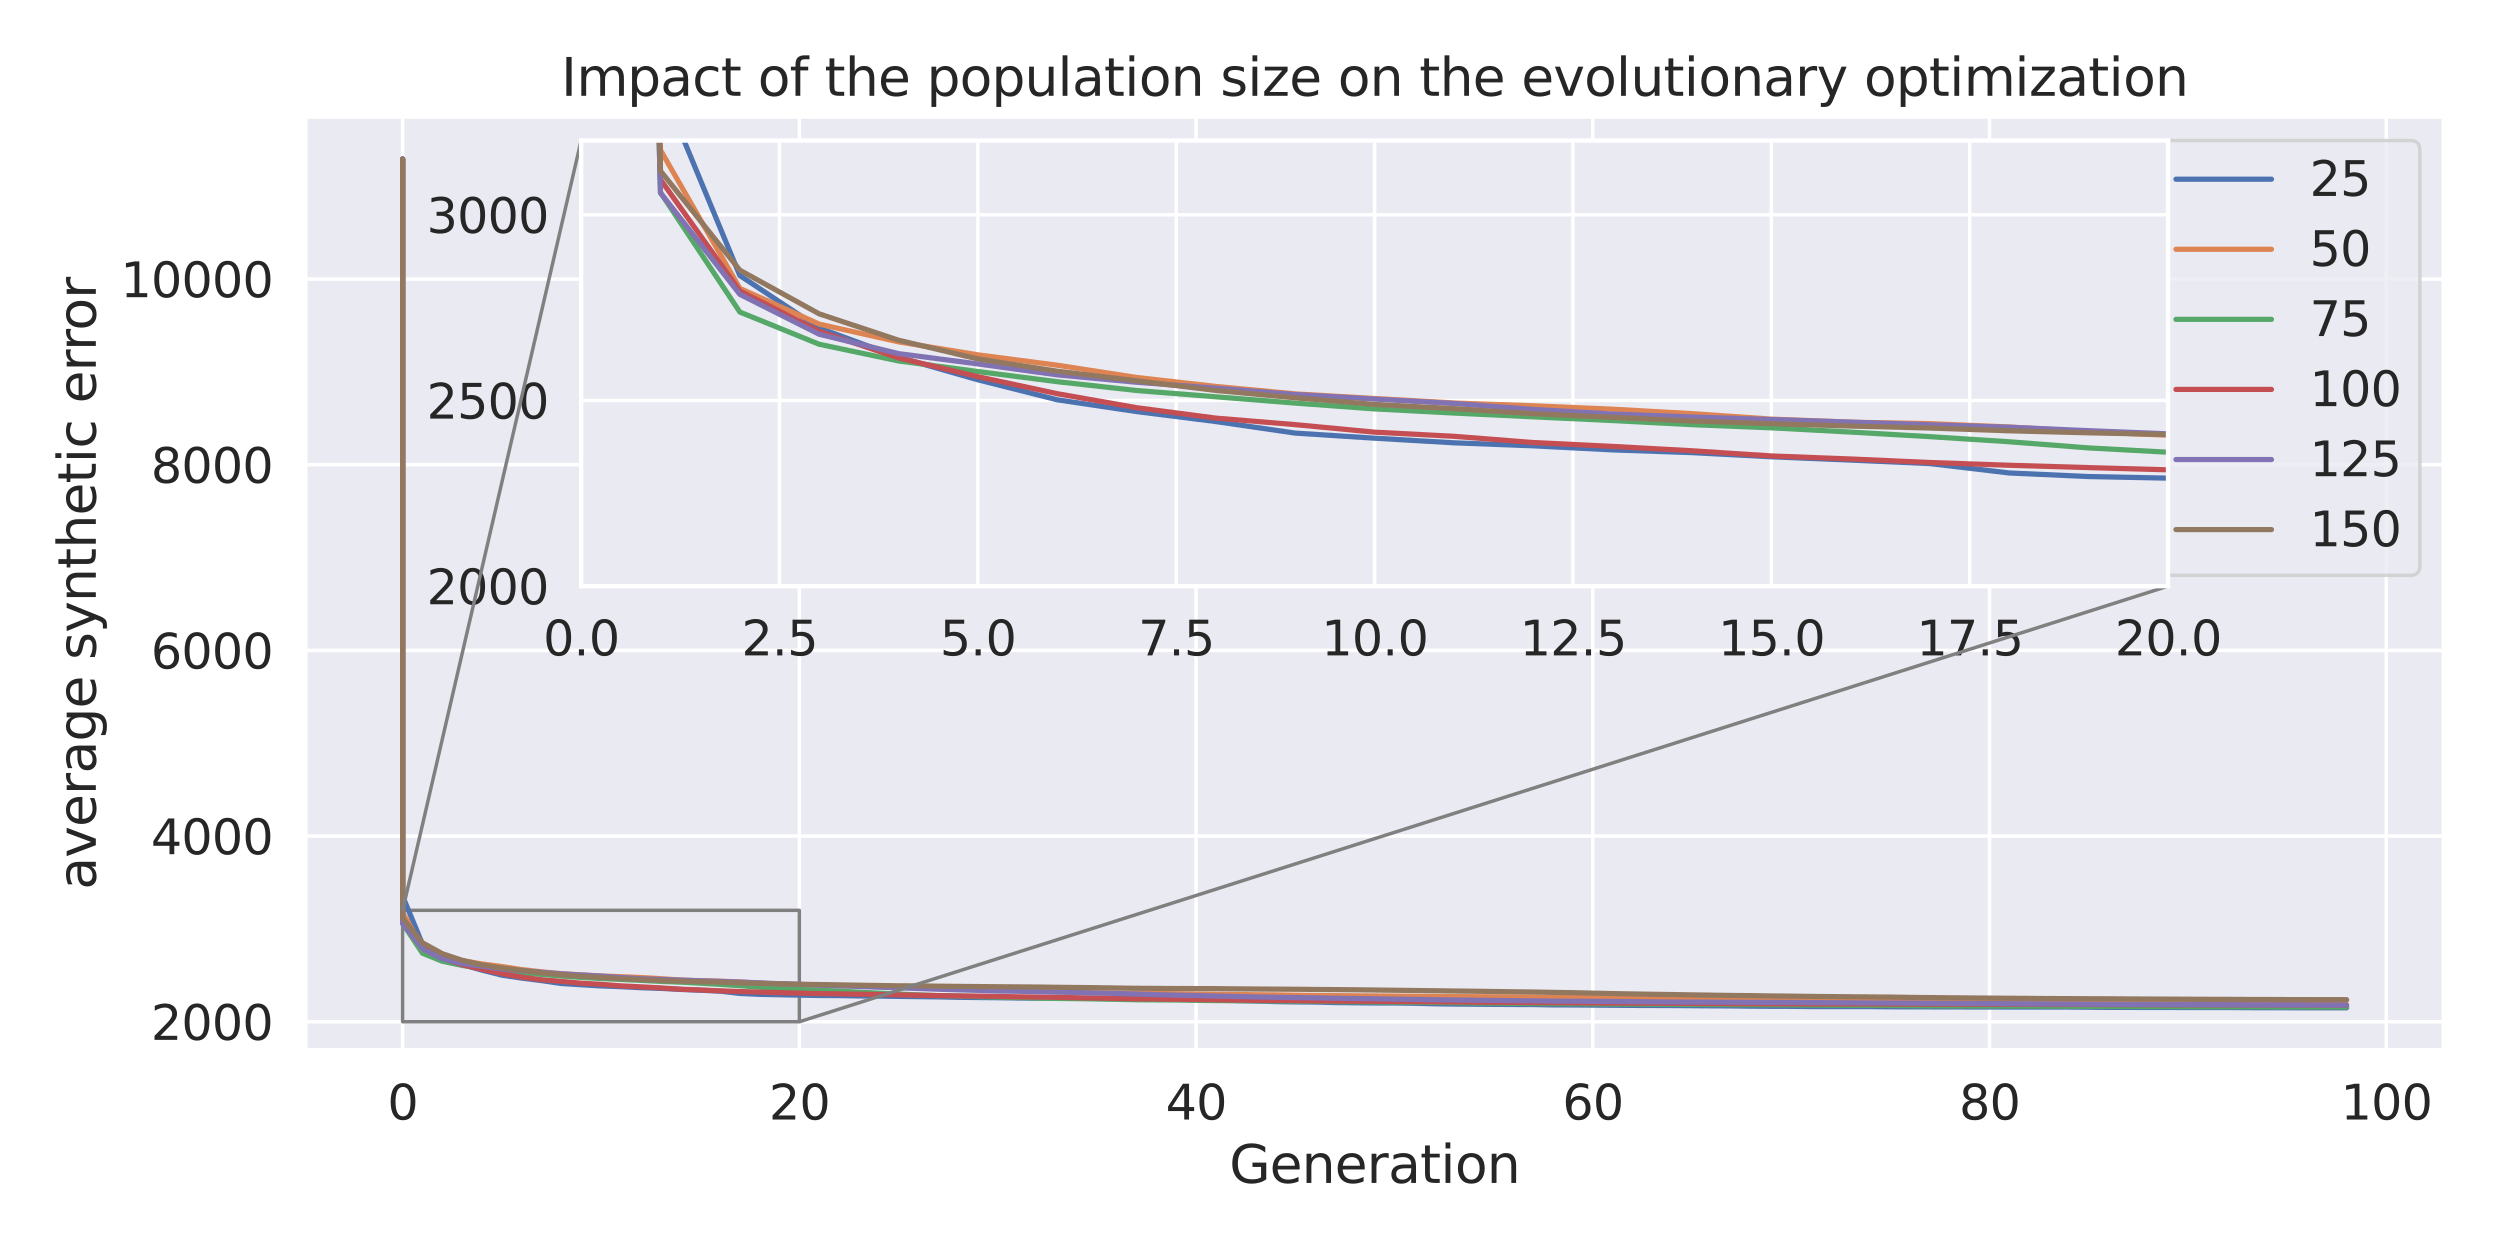 <?xml version="1.0" encoding="utf-8" standalone="no"?>
<!DOCTYPE svg PUBLIC "-//W3C//DTD SVG 1.1//EN"
  "http://www.w3.org/Graphics/SVG/1.1/DTD/svg11.dtd">
<svg xmlns:xlink="http://www.w3.org/1999/xlink" width="720pt" height="360pt" viewBox="0 0 720 360" xmlns="http://www.w3.org/2000/svg" version="1.1">
 <defs>
  <style type="text/css">*{stroke-linejoin: round; stroke-linecap: butt}</style>
 </defs>
 <g id="figure_1">
  <g id="patch_1">
   <path d="M 0 360 
L 720 360 
L 720 0 
L 0 0 
z
" style="fill: #ffffff"/>
  </g>
  <g id="axes_1">
   <g id="patch_2">
    <path d="M 87.959 302.475 
L 703.8 302.475 
L 703.8 33.598 
L 87.959 33.598 
z
" style="fill: #eaeaf2"/>
   </g>
   <g id="matplotlib.axis_1">
    <g id="xtick_1">
     <g id="line2d_1">
      <path d="M 115.952 302.475 
L 115.952 33.598 
" clip-path="url(#pe0c288abb6)" style="fill: none; stroke: #ffffff; stroke-linecap: round"/>
     </g>
     <g id="text_1">
      <!-- 0 -->
      <g style="fill: #262626" transform="translate(111.578 322.423) scale(0.138 -0.138)">
       <defs>
        <path id="DejaVuSans-30" d="M 2034 4250 
Q 1547 4250 1301 3770 
Q 1056 3291 1056 2328 
Q 1056 1369 1301 889 
Q 1547 409 2034 409 
Q 2525 409 2770 889 
Q 3016 1369 3016 2328 
Q 3016 3291 2770 3770 
Q 2525 4250 2034 4250 
z
M 2034 4750 
Q 2819 4750 3233 4129 
Q 3647 3509 3647 2328 
Q 3647 1150 3233 529 
Q 2819 -91 2034 -91 
Q 1250 -91 836 529 
Q 422 1150 422 2328 
Q 422 3509 836 4129 
Q 1250 4750 2034 4750 
z
" transform="scale(0.016)"/>
       </defs>
       <use xlink:href="#DejaVuSans-30"/>
      </g>
     </g>
    </g>
    <g id="xtick_2">
     <g id="line2d_2">
      <path d="M 230.208 302.475 
L 230.208 33.598 
" clip-path="url(#pe0c288abb6)" style="fill: none; stroke: #ffffff; stroke-linecap: round"/>
     </g>
     <g id="text_2">
      <!-- 20 -->
      <g style="fill: #262626" transform="translate(221.46 322.423) scale(0.138 -0.138)">
       <defs>
        <path id="DejaVuSans-32" d="M 1228 531 
L 3431 531 
L 3431 0 
L 469 0 
L 469 531 
Q 828 903 1448 1529 
Q 2069 2156 2228 2338 
Q 2531 2678 2651 2914 
Q 2772 3150 2772 3378 
Q 2772 3750 2511 3984 
Q 2250 4219 1831 4219 
Q 1534 4219 1204 4116 
Q 875 4013 500 3803 
L 500 4441 
Q 881 4594 1212 4672 
Q 1544 4750 1819 4750 
Q 2544 4750 2975 4387 
Q 3406 4025 3406 3419 
Q 3406 3131 3298 2873 
Q 3191 2616 2906 2266 
Q 2828 2175 2409 1742 
Q 1991 1309 1228 531 
z
" transform="scale(0.016)"/>
       </defs>
       <use xlink:href="#DejaVuSans-32"/>
       <use xlink:href="#DejaVuSans-30" x="63.623"/>
      </g>
     </g>
    </g>
    <g id="xtick_3">
     <g id="line2d_3">
      <path d="M 344.464 302.475 
L 344.464 33.598 
" clip-path="url(#pe0c288abb6)" style="fill: none; stroke: #ffffff; stroke-linecap: round"/>
     </g>
     <g id="text_3">
      <!-- 40 -->
      <g style="fill: #262626" transform="translate(335.716 322.423) scale(0.138 -0.138)">
       <defs>
        <path id="DejaVuSans-34" d="M 2419 4116 
L 825 1625 
L 2419 1625 
L 2419 4116 
z
M 2253 4666 
L 3047 4666 
L 3047 1625 
L 3713 1625 
L 3713 1100 
L 3047 1100 
L 3047 0 
L 2419 0 
L 2419 1100 
L 313 1100 
L 313 1709 
L 2253 4666 
z
" transform="scale(0.016)"/>
       </defs>
       <use xlink:href="#DejaVuSans-34"/>
       <use xlink:href="#DejaVuSans-30" x="63.623"/>
      </g>
     </g>
    </g>
    <g id="xtick_4">
     <g id="line2d_4">
      <path d="M 458.721 302.475 
L 458.721 33.598 
" clip-path="url(#pe0c288abb6)" style="fill: none; stroke: #ffffff; stroke-linecap: round"/>
     </g>
     <g id="text_4">
      <!-- 60 -->
      <g style="fill: #262626" transform="translate(449.972 322.423) scale(0.138 -0.138)">
       <defs>
        <path id="DejaVuSans-36" d="M 2113 2584 
Q 1688 2584 1439 2293 
Q 1191 2003 1191 1497 
Q 1191 994 1439 701 
Q 1688 409 2113 409 
Q 2538 409 2786 701 
Q 3034 994 3034 1497 
Q 3034 2003 2786 2293 
Q 2538 2584 2113 2584 
z
M 3366 4563 
L 3366 3988 
Q 3128 4100 2886 4159 
Q 2644 4219 2406 4219 
Q 1781 4219 1451 3797 
Q 1122 3375 1075 2522 
Q 1259 2794 1537 2939 
Q 1816 3084 2150 3084 
Q 2853 3084 3261 2657 
Q 3669 2231 3669 1497 
Q 3669 778 3244 343 
Q 2819 -91 2113 -91 
Q 1303 -91 875 529 
Q 447 1150 447 2328 
Q 447 3434 972 4092 
Q 1497 4750 2381 4750 
Q 2619 4750 2861 4703 
Q 3103 4656 3366 4563 
z
" transform="scale(0.016)"/>
       </defs>
       <use xlink:href="#DejaVuSans-36"/>
       <use xlink:href="#DejaVuSans-30" x="63.623"/>
      </g>
     </g>
    </g>
    <g id="xtick_5">
     <g id="line2d_5">
      <path d="M 572.977 302.475 
L 572.977 33.598 
" clip-path="url(#pe0c288abb6)" style="fill: none; stroke: #ffffff; stroke-linecap: round"/>
     </g>
     <g id="text_5">
      <!-- 80 -->
      <g style="fill: #262626" transform="translate(564.228 322.423) scale(0.138 -0.138)">
       <defs>
        <path id="DejaVuSans-38" d="M 2034 2216 
Q 1584 2216 1326 1975 
Q 1069 1734 1069 1313 
Q 1069 891 1326 650 
Q 1584 409 2034 409 
Q 2484 409 2743 651 
Q 3003 894 3003 1313 
Q 3003 1734 2745 1975 
Q 2488 2216 2034 2216 
z
M 1403 2484 
Q 997 2584 770 2862 
Q 544 3141 544 3541 
Q 544 4100 942 4425 
Q 1341 4750 2034 4750 
Q 2731 4750 3128 4425 
Q 3525 4100 3525 3541 
Q 3525 3141 3298 2862 
Q 3072 2584 2669 2484 
Q 3125 2378 3379 2068 
Q 3634 1759 3634 1313 
Q 3634 634 3220 271 
Q 2806 -91 2034 -91 
Q 1263 -91 848 271 
Q 434 634 434 1313 
Q 434 1759 690 2068 
Q 947 2378 1403 2484 
z
M 1172 3481 
Q 1172 3119 1398 2916 
Q 1625 2713 2034 2713 
Q 2441 2713 2670 2916 
Q 2900 3119 2900 3481 
Q 2900 3844 2670 4047 
Q 2441 4250 2034 4250 
Q 1625 4250 1398 4047 
Q 1172 3844 1172 3481 
z
" transform="scale(0.016)"/>
       </defs>
       <use xlink:href="#DejaVuSans-38"/>
       <use xlink:href="#DejaVuSans-30" x="63.623"/>
      </g>
     </g>
    </g>
    <g id="xtick_6">
     <g id="line2d_6">
      <path d="M 687.233 302.475 
L 687.233 33.598 
" clip-path="url(#pe0c288abb6)" style="fill: none; stroke: #ffffff; stroke-linecap: round"/>
     </g>
     <g id="text_6">
      <!-- 100 -->
      <g style="fill: #262626" transform="translate(674.11 322.423) scale(0.138 -0.138)">
       <defs>
        <path id="DejaVuSans-31" d="M 794 531 
L 1825 531 
L 1825 4091 
L 703 3866 
L 703 4441 
L 1819 4666 
L 2450 4666 
L 2450 531 
L 3481 531 
L 3481 0 
L 794 0 
L 794 531 
z
" transform="scale(0.016)"/>
       </defs>
       <use xlink:href="#DejaVuSans-31"/>
       <use xlink:href="#DejaVuSans-30" x="63.623"/>
       <use xlink:href="#DejaVuSans-30" x="127.246"/>
      </g>
     </g>
    </g>
    <g id="text_7">
     <!-- Generation -->
     <g style="fill: #262626" transform="translate(354.04 340.68) scale(0.15 -0.15)">
      <defs>
       <path id="DejaVuSans-47" d="M 3809 666 
L 3809 1919 
L 2778 1919 
L 2778 2438 
L 4434 2438 
L 4434 434 
Q 4069 175 3628 42 
Q 3188 -91 2688 -91 
Q 1594 -91 976 548 
Q 359 1188 359 2328 
Q 359 3472 976 4111 
Q 1594 4750 2688 4750 
Q 3144 4750 3555 4637 
Q 3966 4525 4313 4306 
L 4313 3634 
Q 3963 3931 3569 4081 
Q 3175 4231 2741 4231 
Q 1884 4231 1454 3753 
Q 1025 3275 1025 2328 
Q 1025 1384 1454 906 
Q 1884 428 2741 428 
Q 3075 428 3337 486 
Q 3600 544 3809 666 
z
" transform="scale(0.016)"/>
       <path id="DejaVuSans-65" d="M 3597 1894 
L 3597 1613 
L 953 1613 
Q 991 1019 1311 708 
Q 1631 397 2203 397 
Q 2534 397 2845 478 
Q 3156 559 3463 722 
L 3463 178 
Q 3153 47 2828 -22 
Q 2503 -91 2169 -91 
Q 1331 -91 842 396 
Q 353 884 353 1716 
Q 353 2575 817 3079 
Q 1281 3584 2069 3584 
Q 2775 3584 3186 3129 
Q 3597 2675 3597 1894 
z
M 3022 2063 
Q 3016 2534 2758 2815 
Q 2500 3097 2075 3097 
Q 1594 3097 1305 2825 
Q 1016 2553 972 2059 
L 3022 2063 
z
" transform="scale(0.016)"/>
       <path id="DejaVuSans-6e" d="M 3513 2113 
L 3513 0 
L 2938 0 
L 2938 2094 
Q 2938 2591 2744 2837 
Q 2550 3084 2163 3084 
Q 1697 3084 1428 2787 
Q 1159 2491 1159 1978 
L 1159 0 
L 581 0 
L 581 3500 
L 1159 3500 
L 1159 2956 
Q 1366 3272 1645 3428 
Q 1925 3584 2291 3584 
Q 2894 3584 3203 3211 
Q 3513 2838 3513 2113 
z
" transform="scale(0.016)"/>
       <path id="DejaVuSans-72" d="M 2631 2963 
Q 2534 3019 2420 3045 
Q 2306 3072 2169 3072 
Q 1681 3072 1420 2755 
Q 1159 2438 1159 1844 
L 1159 0 
L 581 0 
L 581 3500 
L 1159 3500 
L 1159 2956 
Q 1341 3275 1631 3429 
Q 1922 3584 2338 3584 
Q 2397 3584 2469 3576 
Q 2541 3569 2628 3553 
L 2631 2963 
z
" transform="scale(0.016)"/>
       <path id="DejaVuSans-61" d="M 2194 1759 
Q 1497 1759 1228 1600 
Q 959 1441 959 1056 
Q 959 750 1161 570 
Q 1363 391 1709 391 
Q 2188 391 2477 730 
Q 2766 1069 2766 1631 
L 2766 1759 
L 2194 1759 
z
M 3341 1997 
L 3341 0 
L 2766 0 
L 2766 531 
Q 2569 213 2275 61 
Q 1981 -91 1556 -91 
Q 1019 -91 701 211 
Q 384 513 384 1019 
Q 384 1609 779 1909 
Q 1175 2209 1959 2209 
L 2766 2209 
L 2766 2266 
Q 2766 2663 2505 2880 
Q 2244 3097 1772 3097 
Q 1472 3097 1187 3025 
Q 903 2953 641 2809 
L 641 3341 
Q 956 3463 1253 3523 
Q 1550 3584 1831 3584 
Q 2591 3584 2966 3190 
Q 3341 2797 3341 1997 
z
" transform="scale(0.016)"/>
       <path id="DejaVuSans-74" d="M 1172 4494 
L 1172 3500 
L 2356 3500 
L 2356 3053 
L 1172 3053 
L 1172 1153 
Q 1172 725 1289 603 
Q 1406 481 1766 481 
L 2356 481 
L 2356 0 
L 1766 0 
Q 1100 0 847 248 
Q 594 497 594 1153 
L 594 3053 
L 172 3053 
L 172 3500 
L 594 3500 
L 594 4494 
L 1172 4494 
z
" transform="scale(0.016)"/>
       <path id="DejaVuSans-69" d="M 603 3500 
L 1178 3500 
L 1178 0 
L 603 0 
L 603 3500 
z
M 603 4863 
L 1178 4863 
L 1178 4134 
L 603 4134 
L 603 4863 
z
" transform="scale(0.016)"/>
       <path id="DejaVuSans-6f" d="M 1959 3097 
Q 1497 3097 1228 2736 
Q 959 2375 959 1747 
Q 959 1119 1226 758 
Q 1494 397 1959 397 
Q 2419 397 2687 759 
Q 2956 1122 2956 1747 
Q 2956 2369 2687 2733 
Q 2419 3097 1959 3097 
z
M 1959 3584 
Q 2709 3584 3137 3096 
Q 3566 2609 3566 1747 
Q 3566 888 3137 398 
Q 2709 -91 1959 -91 
Q 1206 -91 779 398 
Q 353 888 353 1747 
Q 353 2609 779 3096 
Q 1206 3584 1959 3584 
z
" transform="scale(0.016)"/>
      </defs>
      <use xlink:href="#DejaVuSans-47"/>
      <use xlink:href="#DejaVuSans-65" x="77.49"/>
      <use xlink:href="#DejaVuSans-6e" x="139.014"/>
      <use xlink:href="#DejaVuSans-65" x="202.393"/>
      <use xlink:href="#DejaVuSans-72" x="263.916"/>
      <use xlink:href="#DejaVuSans-61" x="305.029"/>
      <use xlink:href="#DejaVuSans-74" x="366.309"/>
      <use xlink:href="#DejaVuSans-69" x="405.518"/>
      <use xlink:href="#DejaVuSans-6f" x="433.301"/>
      <use xlink:href="#DejaVuSans-6e" x="494.482"/>
     </g>
    </g>
   </g>
   <g id="matplotlib.axis_2">
    <g id="ytick_1">
     <g id="line2d_7">
      <path d="M 87.959 294.265 
L 703.8 294.265 
" clip-path="url(#pe0c288abb6)" style="fill: none; stroke: #ffffff; stroke-linecap: round"/>
     </g>
     <g id="text_8">
      <!-- 2000 -->
      <g style="fill: #262626" transform="translate(43.466 299.488) scale(0.138 -0.138)">
       <use xlink:href="#DejaVuSans-32"/>
       <use xlink:href="#DejaVuSans-30" x="63.623"/>
       <use xlink:href="#DejaVuSans-30" x="127.246"/>
       <use xlink:href="#DejaVuSans-30" x="190.869"/>
      </g>
     </g>
    </g>
    <g id="ytick_2">
     <g id="line2d_8">
      <path d="M 87.959 240.791 
L 703.8 240.791 
" clip-path="url(#pe0c288abb6)" style="fill: none; stroke: #ffffff; stroke-linecap: round"/>
     </g>
     <g id="text_9">
      <!-- 4000 -->
      <g style="fill: #262626" transform="translate(43.466 246.015) scale(0.138 -0.138)">
       <use xlink:href="#DejaVuSans-34"/>
       <use xlink:href="#DejaVuSans-30" x="63.623"/>
       <use xlink:href="#DejaVuSans-30" x="127.246"/>
       <use xlink:href="#DejaVuSans-30" x="190.869"/>
      </g>
     </g>
    </g>
    <g id="ytick_3">
     <g id="line2d_9">
      <path d="M 87.959 187.317 
L 703.8 187.317 
" clip-path="url(#pe0c288abb6)" style="fill: none; stroke: #ffffff; stroke-linecap: round"/>
     </g>
     <g id="text_10">
      <!-- 6000 -->
      <g style="fill: #262626" transform="translate(43.466 192.541) scale(0.138 -0.138)">
       <use xlink:href="#DejaVuSans-36"/>
       <use xlink:href="#DejaVuSans-30" x="63.623"/>
       <use xlink:href="#DejaVuSans-30" x="127.246"/>
       <use xlink:href="#DejaVuSans-30" x="190.869"/>
      </g>
     </g>
    </g>
    <g id="ytick_4">
     <g id="line2d_10">
      <path d="M 87.959 133.843 
L 703.8 133.843 
" clip-path="url(#pe0c288abb6)" style="fill: none; stroke: #ffffff; stroke-linecap: round"/>
     </g>
     <g id="text_11">
      <!-- 8000 -->
      <g style="fill: #262626" transform="translate(43.466 139.067) scale(0.138 -0.138)">
       <use xlink:href="#DejaVuSans-38"/>
       <use xlink:href="#DejaVuSans-30" x="63.623"/>
       <use xlink:href="#DejaVuSans-30" x="127.246"/>
       <use xlink:href="#DejaVuSans-30" x="190.869"/>
      </g>
     </g>
    </g>
    <g id="ytick_5">
     <g id="line2d_11">
      <path d="M 87.959 80.369 
L 703.8 80.369 
" clip-path="url(#pe0c288abb6)" style="fill: none; stroke: #ffffff; stroke-linecap: round"/>
     </g>
     <g id="text_12">
      <!-- 10000 -->
      <g style="fill: #262626" transform="translate(34.717 85.593) scale(0.138 -0.138)">
       <use xlink:href="#DejaVuSans-31"/>
       <use xlink:href="#DejaVuSans-30" x="63.623"/>
       <use xlink:href="#DejaVuSans-30" x="127.246"/>
       <use xlink:href="#DejaVuSans-30" x="190.869"/>
       <use xlink:href="#DejaVuSans-30" x="254.492"/>
      </g>
     </g>
    </g>
    <g id="text_13">
     <!-- average synthetic error -->
     <g style="fill: #262626" transform="translate(27.598 256.218) rotate(-90) scale(0.15 -0.15)">
      <defs>
       <path id="DejaVuSans-76" d="M 191 3500 
L 800 3500 
L 1894 563 
L 2988 3500 
L 3597 3500 
L 2284 0 
L 1503 0 
L 191 3500 
z
" transform="scale(0.016)"/>
       <path id="DejaVuSans-67" d="M 2906 1791 
Q 2906 2416 2648 2759 
Q 2391 3103 1925 3103 
Q 1463 3103 1205 2759 
Q 947 2416 947 1791 
Q 947 1169 1205 825 
Q 1463 481 1925 481 
Q 2391 481 2648 825 
Q 2906 1169 2906 1791 
z
M 3481 434 
Q 3481 -459 3084 -895 
Q 2688 -1331 1869 -1331 
Q 1566 -1331 1297 -1286 
Q 1028 -1241 775 -1147 
L 775 -588 
Q 1028 -725 1275 -790 
Q 1522 -856 1778 -856 
Q 2344 -856 2625 -561 
Q 2906 -266 2906 331 
L 2906 616 
Q 2728 306 2450 153 
Q 2172 0 1784 0 
Q 1141 0 747 490 
Q 353 981 353 1791 
Q 353 2603 747 3093 
Q 1141 3584 1784 3584 
Q 2172 3584 2450 3431 
Q 2728 3278 2906 2969 
L 2906 3500 
L 3481 3500 
L 3481 434 
z
" transform="scale(0.016)"/>
       <path id="DejaVuSans-20" transform="scale(0.016)"/>
       <path id="DejaVuSans-73" d="M 2834 3397 
L 2834 2853 
Q 2591 2978 2328 3040 
Q 2066 3103 1784 3103 
Q 1356 3103 1142 2972 
Q 928 2841 928 2578 
Q 928 2378 1081 2264 
Q 1234 2150 1697 2047 
L 1894 2003 
Q 2506 1872 2764 1633 
Q 3022 1394 3022 966 
Q 3022 478 2636 193 
Q 2250 -91 1575 -91 
Q 1294 -91 989 -36 
Q 684 19 347 128 
L 347 722 
Q 666 556 975 473 
Q 1284 391 1588 391 
Q 1994 391 2212 530 
Q 2431 669 2431 922 
Q 2431 1156 2273 1281 
Q 2116 1406 1581 1522 
L 1381 1569 
Q 847 1681 609 1914 
Q 372 2147 372 2553 
Q 372 3047 722 3315 
Q 1072 3584 1716 3584 
Q 2034 3584 2315 3537 
Q 2597 3491 2834 3397 
z
" transform="scale(0.016)"/>
       <path id="DejaVuSans-79" d="M 2059 -325 
Q 1816 -950 1584 -1140 
Q 1353 -1331 966 -1331 
L 506 -1331 
L 506 -850 
L 844 -850 
Q 1081 -850 1212 -737 
Q 1344 -625 1503 -206 
L 1606 56 
L 191 3500 
L 800 3500 
L 1894 763 
L 2988 3500 
L 3597 3500 
L 2059 -325 
z
" transform="scale(0.016)"/>
       <path id="DejaVuSans-68" d="M 3513 2113 
L 3513 0 
L 2938 0 
L 2938 2094 
Q 2938 2591 2744 2837 
Q 2550 3084 2163 3084 
Q 1697 3084 1428 2787 
Q 1159 2491 1159 1978 
L 1159 0 
L 581 0 
L 581 4863 
L 1159 4863 
L 1159 2956 
Q 1366 3272 1645 3428 
Q 1925 3584 2291 3584 
Q 2894 3584 3203 3211 
Q 3513 2838 3513 2113 
z
" transform="scale(0.016)"/>
       <path id="DejaVuSans-63" d="M 3122 3366 
L 3122 2828 
Q 2878 2963 2633 3030 
Q 2388 3097 2138 3097 
Q 1578 3097 1268 2742 
Q 959 2388 959 1747 
Q 959 1106 1268 751 
Q 1578 397 2138 397 
Q 2388 397 2633 464 
Q 2878 531 3122 666 
L 3122 134 
Q 2881 22 2623 -34 
Q 2366 -91 2075 -91 
Q 1284 -91 818 406 
Q 353 903 353 1747 
Q 353 2603 823 3093 
Q 1294 3584 2113 3584 
Q 2378 3584 2631 3529 
Q 2884 3475 3122 3366 
z
" transform="scale(0.016)"/>
      </defs>
      <use xlink:href="#DejaVuSans-61"/>
      <use xlink:href="#DejaVuSans-76" x="61.279"/>
      <use xlink:href="#DejaVuSans-65" x="120.459"/>
      <use xlink:href="#DejaVuSans-72" x="181.982"/>
      <use xlink:href="#DejaVuSans-61" x="223.096"/>
      <use xlink:href="#DejaVuSans-67" x="284.375"/>
      <use xlink:href="#DejaVuSans-65" x="347.852"/>
      <use xlink:href="#DejaVuSans-20" x="409.375"/>
      <use xlink:href="#DejaVuSans-73" x="441.162"/>
      <use xlink:href="#DejaVuSans-79" x="493.262"/>
      <use xlink:href="#DejaVuSans-6e" x="552.441"/>
      <use xlink:href="#DejaVuSans-74" x="615.82"/>
      <use xlink:href="#DejaVuSans-68" x="655.029"/>
      <use xlink:href="#DejaVuSans-65" x="718.408"/>
      <use xlink:href="#DejaVuSans-74" x="779.932"/>
      <use xlink:href="#DejaVuSans-69" x="819.141"/>
      <use xlink:href="#DejaVuSans-63" x="846.924"/>
      <use xlink:href="#DejaVuSans-20" x="901.904"/>
      <use xlink:href="#DejaVuSans-65" x="933.691"/>
      <use xlink:href="#DejaVuSans-72" x="995.215"/>
      <use xlink:href="#DejaVuSans-72" x="1034.578"/>
      <use xlink:href="#DejaVuSans-6f" x="1073.441"/>
      <use xlink:href="#DejaVuSans-72" x="1134.623"/>
     </g>
    </g>
   </g>
   <g id="patch_3">
    <path d="M 115.952 294.265 
L 230.208 294.265 
L 230.208 262.18 
L 115.952 262.18 
L 115.952 294.265 
z
" clip-path="url(#pe0c288abb6)" style="fill: none; stroke: #808080; stroke-linejoin: miter"/>
   </g>
   <g id="line2d_12">
    <path d="M 115.952 45.819 
L 115.952 258.084 
L 121.665 271.9 
L 127.378 275.681 
L 133.091 277.78 
L 138.803 279.409 
L 144.516 280.848 
L 150.229 281.696 
L 155.942 282.416 
L 161.655 283.247 
L 167.367 283.612 
L 173.08 283.945 
L 178.793 284.162 
L 184.506 284.455 
L 190.219 284.652 
L 195.931 284.951 
L 201.644 285.189 
L 207.357 285.443 
L 213.07 286.117 
L 218.783 286.374 
L 224.495 286.488 
L 230.208 286.595 
L 235.921 286.703 
L 241.634 286.737 
L 247.347 286.833 
L 253.06 286.874 
L 258.772 286.966 
L 264.485 287.031 
L 270.198 287.102 
L 275.911 287.227 
L 281.624 287.29 
L 287.336 287.343 
L 293.049 287.419 
L 298.762 287.446 
L 304.475 287.457 
L 310.188 287.502 
L 315.9 287.541 
L 321.613 287.593 
L 327.326 287.702 
L 333.039 287.754 
L 338.752 287.756 
L 344.464 287.927 
L 350.177 288.042 
L 355.89 288.161 
L 361.603 288.275 
L 367.316 288.466 
L 373.028 288.557 
L 378.741 288.592 
L 384.454 288.737 
L 390.167 288.8 
L 395.88 288.86 
L 401.592 288.864 
L 407.305 288.938 
L 413.018 289.087 
L 418.731 289.176 
L 424.444 289.211 
L 430.157 289.257 
L 435.869 289.294 
L 441.582 289.311 
L 447.295 289.419 
L 453.008 289.431 
L 458.721 289.476 
L 464.433 289.512 
L 470.146 289.559 
L 475.859 289.579 
L 481.572 289.6 
L 487.285 289.641 
L 492.997 289.683 
L 498.71 289.711 
L 504.423 289.783 
L 510.136 289.817 
L 515.849 289.834 
L 521.561 289.894 
L 527.274 289.894 
L 532.987 289.907 
L 538.7 289.907 
L 544.413 289.963 
L 550.125 289.981 
L 555.838 289.985 
L 561.551 290.002 
L 567.264 290.006 
L 572.977 290.006 
L 578.69 290.036 
L 584.402 290.036 
L 590.115 290.036 
L 595.828 290.041 
L 601.541 290.077 
L 607.254 290.131 
L 612.966 290.131 
L 618.679 290.149 
L 624.392 290.155 
L 630.105 290.164 
L 635.818 290.164 
L 641.53 290.164 
L 647.243 290.215 
L 652.956 290.219 
L 658.669 290.234 
L 664.382 290.243 
L 670.094 290.252 
L 675.807 290.254 
" clip-path="url(#pe0c288abb6)" style="fill: none; stroke: #4c72b0; stroke-width: 1.5; stroke-linecap: round"/>
   </g>
   <g id="line2d_13">
    <path d="M 115.952 45.819 
L 115.952 262.869 
L 121.665 272.827 
L 127.378 275.398 
L 133.091 276.676 
L 138.803 277.61 
L 144.516 278.358 
L 150.229 279.24 
L 155.942 279.886 
L 161.655 280.423 
L 167.367 280.755 
L 173.08 281.076 
L 178.793 281.279 
L 184.506 281.524 
L 190.219 281.845 
L 195.931 282.237 
L 201.644 282.459 
L 207.357 282.565 
L 213.07 282.805 
L 218.783 283.153 
L 224.495 283.398 
L 230.208 283.655 
L 235.921 283.757 
L 241.634 283.917 
L 247.347 283.96 
L 253.06 284.128 
L 258.772 284.331 
L 264.485 284.499 
L 270.198 284.698 
L 275.911 284.798 
L 281.624 285.02 
L 287.336 285.149 
L 293.049 285.3 
L 298.762 285.48 
L 304.475 285.656 
L 310.188 285.791 
L 315.9 285.936 
L 321.613 285.997 
L 327.326 286.068 
L 333.039 286.132 
L 338.752 286.195 
L 344.464 286.27 
L 350.177 286.341 
L 355.89 286.394 
L 361.603 286.493 
L 367.316 286.534 
L 373.028 286.631 
L 378.741 286.696 
L 384.454 286.73 
L 390.167 286.789 
L 395.88 286.834 
L 401.592 286.873 
L 407.305 286.935 
L 413.018 286.974 
L 418.731 286.999 
L 424.444 287.042 
L 430.157 287.081 
L 435.869 287.11 
L 441.582 287.15 
L 447.295 287.203 
L 453.008 287.246 
L 458.721 287.261 
L 464.433 287.286 
L 470.146 287.301 
L 475.859 287.307 
L 481.572 287.318 
L 487.285 287.332 
L 492.997 287.343 
L 498.71 287.356 
L 504.423 287.382 
L 510.136 287.449 
L 515.849 287.496 
L 521.561 287.5 
L 527.274 287.523 
L 532.987 287.539 
L 538.7 287.558 
L 544.413 287.583 
L 550.125 287.64 
L 555.838 287.671 
L 561.551 287.71 
L 567.264 287.727 
L 572.977 287.744 
L 578.69 287.776 
L 584.402 287.777 
L 590.115 287.781 
L 595.828 287.818 
L 601.541 287.857 
L 607.254 287.866 
L 612.966 287.884 
L 618.679 287.897 
L 624.392 287.908 
L 630.105 287.929 
L 635.818 287.959 
L 641.53 287.959 
L 647.243 288.005 
L 652.956 288.019 
L 658.669 288.053 
L 664.382 288.063 
L 670.094 288.064 
L 675.807 288.07 
" clip-path="url(#pe0c288abb6)" style="fill: none; stroke: #dd8452; stroke-width: 1.5; stroke-linecap: round"/>
   </g>
   <g id="line2d_14">
    <path d="M 115.952 45.819 
L 115.952 265.926 
L 121.665 274.529 
L 127.378 276.849 
L 133.091 278.051 
L 138.803 278.813 
L 144.516 279.545 
L 150.229 280.179 
L 155.942 280.631 
L 161.655 281.086 
L 167.367 281.504 
L 173.08 281.801 
L 178.793 282.075 
L 184.506 282.342 
L 190.219 282.639 
L 195.931 282.866 
L 201.644 283.171 
L 207.357 283.502 
L 213.07 283.869 
L 218.783 284.312 
L 224.495 284.623 
L 230.208 284.953 
L 235.921 285.196 
L 241.634 285.426 
L 247.347 285.741 
L 253.06 286.031 
L 258.772 286.282 
L 264.485 286.528 
L 270.198 286.747 
L 275.911 286.859 
L 281.624 287.029 
L 287.336 287.167 
L 293.049 287.306 
L 298.762 287.453 
L 304.475 287.552 
L 310.188 287.61 
L 315.9 287.703 
L 321.613 287.815 
L 327.326 287.932 
L 333.039 287.972 
L 338.752 288.005 
L 344.464 288.091 
L 350.177 288.171 
L 355.89 288.198 
L 361.603 288.229 
L 367.316 288.283 
L 373.028 288.351 
L 378.741 288.372 
L 384.454 288.44 
L 390.167 288.529 
L 395.88 288.573 
L 401.592 288.609 
L 407.305 288.664 
L 413.018 288.718 
L 418.731 288.788 
L 424.444 288.882 
L 430.157 288.922 
L 435.869 288.976 
L 441.582 289.029 
L 447.295 289.053 
L 453.008 289.092 
L 458.721 289.123 
L 464.433 289.159 
L 470.146 289.188 
L 475.859 289.222 
L 481.572 289.241 
L 487.285 289.284 
L 492.997 289.303 
L 498.71 289.336 
L 504.423 289.373 
L 510.136 289.392 
L 515.849 289.43 
L 521.561 289.473 
L 527.274 289.511 
L 532.987 289.529 
L 538.7 289.545 
L 544.413 289.591 
L 550.125 289.642 
L 555.838 289.693 
L 561.551 289.721 
L 567.264 289.734 
L 572.977 289.754 
L 578.69 289.755 
L 584.402 289.772 
L 590.115 289.78 
L 595.828 289.798 
L 601.541 289.831 
L 607.254 289.858 
L 612.966 289.877 
L 618.679 289.896 
L 624.392 289.908 
L 630.105 289.943 
L 635.818 289.959 
L 641.53 289.959 
L 647.243 289.978 
L 652.956 290 
L 658.669 290.013 
L 664.382 290.029 
L 670.094 290.035 
L 675.807 290.044 
" clip-path="url(#pe0c288abb6)" style="fill: none; stroke: #55a868; stroke-width: 1.5; stroke-linecap: round"/>
   </g>
   <g id="line2d_15">
    <path d="M 115.952 45.819 
L 115.952 264.989 
L 121.665 273.014 
L 127.378 275.913 
L 133.091 277.833 
L 138.803 279.183 
L 144.516 280.407 
L 150.229 281.417 
L 155.942 282.167 
L 161.655 282.636 
L 167.367 283.178 
L 173.08 283.476 
L 178.793 283.926 
L 184.506 284.203 
L 190.219 284.517 
L 195.931 284.89 
L 201.644 285.108 
L 207.357 285.362 
L 213.07 285.561 
L 218.783 285.73 
L 224.495 285.89 
L 230.208 286.014 
L 235.921 286.151 
L 241.634 286.23 
L 247.347 286.326 
L 253.06 286.408 
L 258.772 286.53 
L 264.485 286.628 
L 270.198 286.731 
L 275.911 286.828 
L 281.624 286.888 
L 287.336 286.965 
L 293.049 287.086 
L 298.762 287.157 
L 304.475 287.23 
L 310.188 287.369 
L 315.9 287.452 
L 321.613 287.565 
L 327.326 287.667 
L 333.039 287.718 
L 338.752 287.795 
L 344.464 287.855 
L 350.177 287.946 
L 355.89 288.023 
L 361.603 288.088 
L 367.316 288.141 
L 373.028 288.182 
L 378.741 288.258 
L 384.454 288.3 
L 390.167 288.348 
L 395.88 288.383 
L 401.592 288.419 
L 407.305 288.45 
L 413.018 288.512 
L 418.731 288.558 
L 424.444 288.616 
L 430.157 288.672 
L 435.869 288.689 
L 441.582 288.741 
L 447.295 288.767 
L 453.008 288.814 
L 458.721 288.846 
L 464.433 288.876 
L 470.146 288.909 
L 475.859 288.93 
L 481.572 288.957 
L 487.285 288.98 
L 492.997 289.009 
L 498.71 289.057 
L 504.423 289.07 
L 510.136 289.091 
L 515.849 289.114 
L 521.561 289.131 
L 527.274 289.14 
L 532.987 289.149 
L 538.7 289.156 
L 544.413 289.175 
L 550.125 289.193 
L 555.838 289.202 
L 561.551 289.221 
L 567.264 289.228 
L 572.977 289.238 
L 578.69 289.251 
L 584.402 289.265 
L 590.115 289.284 
L 595.828 289.288 
L 601.541 289.309 
L 607.254 289.324 
L 612.966 289.344 
L 618.679 289.359 
L 624.392 289.377 
L 630.105 289.385 
L 635.818 289.393 
L 641.53 289.404 
L 647.243 289.414 
L 652.956 289.42 
L 658.669 289.428 
L 664.382 289.431 
L 670.094 289.442 
L 675.807 289.462 
" clip-path="url(#pe0c288abb6)" style="fill: none; stroke: #c44e52; stroke-width: 1.5; stroke-linecap: round"/>
   </g>
   <g id="line2d_16">
    <path d="M 115.952 45.819 
L 115.952 265.947 
L 121.665 273.256 
L 127.378 276.129 
L 133.091 277.523 
L 138.803 278.265 
L 144.516 279.052 
L 150.229 279.585 
L 155.942 280.01 
L 161.655 280.469 
L 167.367 280.796 
L 173.08 281.113 
L 178.793 281.541 
L 184.506 281.873 
L 190.219 282.085 
L 195.931 282.273 
L 201.644 282.456 
L 207.357 282.651 
L 213.07 282.824 
L 218.783 283.07 
L 224.495 283.298 
L 230.208 283.482 
L 235.921 283.697 
L 241.634 283.875 
L 247.347 284.105 
L 253.06 284.317 
L 258.772 284.478 
L 264.485 284.681 
L 270.198 284.892 
L 275.911 285.064 
L 281.624 285.219 
L 287.336 285.402 
L 293.049 285.475 
L 298.762 285.614 
L 304.475 285.711 
L 310.188 285.839 
L 315.9 285.983 
L 321.613 286.121 
L 327.326 286.283 
L 333.039 286.456 
L 338.752 286.61 
L 344.464 286.723 
L 350.177 286.865 
L 355.89 286.988 
L 361.603 287.118 
L 367.316 287.217 
L 373.028 287.304 
L 378.741 287.395 
L 384.454 287.495 
L 390.167 287.583 
L 395.88 287.652 
L 401.592 287.754 
L 407.305 287.825 
L 413.018 287.926 
L 418.731 287.993 
L 424.444 288.054 
L 430.157 288.118 
L 435.869 288.187 
L 441.582 288.25 
L 447.295 288.329 
L 453.008 288.354 
L 458.721 288.392 
L 464.433 288.415 
L 470.146 288.478 
L 475.859 288.532 
L 481.572 288.576 
L 487.285 288.6 
L 492.997 288.624 
L 498.71 288.652 
L 504.423 288.673 
L 510.136 288.7 
L 515.849 288.708 
L 521.561 288.745 
L 527.274 288.773 
L 532.987 288.807 
L 538.7 288.852 
L 544.413 288.877 
L 550.125 288.898 
L 555.838 288.924 
L 561.551 288.975 
L 567.264 289.007 
L 572.977 289.025 
L 578.69 289.07 
L 584.402 289.12 
L 590.115 289.151 
L 595.828 289.166 
L 601.541 289.208 
L 607.254 289.23 
L 612.966 289.262 
L 618.679 289.281 
L 624.392 289.308 
L 630.105 289.317 
L 635.818 289.351 
L 641.53 289.364 
L 647.243 289.401 
L 652.956 289.419 
L 658.669 289.426 
L 664.382 289.443 
L 670.094 289.468 
L 675.807 289.484 
" clip-path="url(#pe0c288abb6)" style="fill: none; stroke: #8172b3; stroke-width: 1.5; stroke-linecap: round"/>
   </g>
   <g id="line2d_17">
    <path d="M 115.952 45.819 
L 115.952 264.367 
L 121.665 271.516 
L 127.378 274.659 
L 133.091 276.556 
L 138.803 277.907 
L 144.516 278.789 
L 150.229 279.48 
L 155.942 280.175 
L 161.655 280.708 
L 167.367 281.181 
L 173.08 281.483 
L 178.793 281.849 
L 184.506 282.112 
L 190.219 282.375 
L 195.931 282.57 
L 201.644 282.74 
L 207.357 282.881 
L 213.07 283.081 
L 218.783 283.225 
L 224.495 283.343 
L 230.208 283.464 
L 235.921 283.547 
L 241.634 283.635 
L 247.347 283.738 
L 253.06 283.821 
L 258.772 283.909 
L 264.485 283.932 
L 270.198 284.019 
L 275.911 284.075 
L 281.624 284.13 
L 287.336 284.174 
L 293.049 284.221 
L 298.762 284.262 
L 304.475 284.339 
L 310.188 284.396 
L 315.9 284.453 
L 321.613 284.539 
L 327.326 284.626 
L 333.039 284.658 
L 338.752 284.7 
L 344.464 284.709 
L 350.177 284.726 
L 355.89 284.786 
L 361.603 284.831 
L 367.316 284.869 
L 373.028 284.904 
L 378.741 284.962 
L 384.454 285.002 
L 390.167 285.056 
L 395.88 285.123 
L 401.592 285.192 
L 407.305 285.265 
L 413.018 285.329 
L 418.731 285.408 
L 424.444 285.472 
L 430.157 285.551 
L 435.869 285.631 
L 441.582 285.7 
L 447.295 285.806 
L 453.008 285.892 
L 458.721 286.018 
L 464.433 286.149 
L 470.146 286.249 
L 475.859 286.346 
L 481.572 286.428 
L 487.285 286.517 
L 492.997 286.605 
L 498.71 286.688 
L 504.423 286.741 
L 510.136 286.828 
L 515.849 286.883 
L 521.561 286.962 
L 527.274 287.016 
L 532.987 287.069 
L 538.7 287.115 
L 544.413 287.16 
L 550.125 287.247 
L 555.838 287.303 
L 561.551 287.36 
L 567.264 287.403 
L 572.977 287.451 
L 578.69 287.502 
L 584.402 287.534 
L 590.115 287.579 
L 595.828 287.602 
L 601.541 287.631 
L 607.254 287.654 
L 612.966 287.689 
L 618.679 287.714 
L 624.392 287.745 
L 630.105 287.776 
L 635.818 287.8 
L 641.53 287.815 
L 647.243 287.841 
L 652.956 287.852 
L 658.669 287.879 
L 664.382 287.893 
L 670.094 287.907 
L 675.807 287.914 
" clip-path="url(#pe0c288abb6)" style="fill: none; stroke: #937860; stroke-width: 1.5; stroke-linecap: round"/>
   </g>
   <g id="patch_4">
    <path d="M 87.959 302.475 
L 87.959 33.598 
" style="fill: none; stroke: #ffffff; stroke-width: 1.25; stroke-linejoin: miter; stroke-linecap: square"/>
   </g>
   <g id="patch_5">
    <path d="M 703.8 302.475 
L 703.8 33.598 
" style="fill: none; stroke: #ffffff; stroke-width: 1.25; stroke-linejoin: miter; stroke-linecap: square"/>
   </g>
   <g id="patch_6">
    <path d="M 87.959 302.475 
L 703.8 302.475 
" style="fill: none; stroke: #ffffff; stroke-width: 1.25; stroke-linejoin: miter; stroke-linecap: square"/>
   </g>
   <g id="patch_7">
    <path d="M 87.959 33.598 
L 703.8 33.598 
" style="fill: none; stroke: #ffffff; stroke-width: 1.25; stroke-linejoin: miter; stroke-linecap: square"/>
   </g>
   <g id="text_14">
    <!-- Impact of the population size on the evolutionary optimization -->
    <g style="fill: #262626" transform="translate(161.605 27.598) scale(0.15 -0.15)">
     <defs>
      <path id="DejaVuSans-49" d="M 628 4666 
L 1259 4666 
L 1259 0 
L 628 0 
L 628 4666 
z
" transform="scale(0.016)"/>
      <path id="DejaVuSans-6d" d="M 3328 2828 
Q 3544 3216 3844 3400 
Q 4144 3584 4550 3584 
Q 5097 3584 5394 3201 
Q 5691 2819 5691 2113 
L 5691 0 
L 5113 0 
L 5113 2094 
Q 5113 2597 4934 2840 
Q 4756 3084 4391 3084 
Q 3944 3084 3684 2787 
Q 3425 2491 3425 1978 
L 3425 0 
L 2847 0 
L 2847 2094 
Q 2847 2600 2669 2842 
Q 2491 3084 2119 3084 
Q 1678 3084 1418 2786 
Q 1159 2488 1159 1978 
L 1159 0 
L 581 0 
L 581 3500 
L 1159 3500 
L 1159 2956 
Q 1356 3278 1631 3431 
Q 1906 3584 2284 3584 
Q 2666 3584 2933 3390 
Q 3200 3197 3328 2828 
z
" transform="scale(0.016)"/>
      <path id="DejaVuSans-70" d="M 1159 525 
L 1159 -1331 
L 581 -1331 
L 581 3500 
L 1159 3500 
L 1159 2969 
Q 1341 3281 1617 3432 
Q 1894 3584 2278 3584 
Q 2916 3584 3314 3078 
Q 3713 2572 3713 1747 
Q 3713 922 3314 415 
Q 2916 -91 2278 -91 
Q 1894 -91 1617 61 
Q 1341 213 1159 525 
z
M 3116 1747 
Q 3116 2381 2855 2742 
Q 2594 3103 2138 3103 
Q 1681 3103 1420 2742 
Q 1159 2381 1159 1747 
Q 1159 1113 1420 752 
Q 1681 391 2138 391 
Q 2594 391 2855 752 
Q 3116 1113 3116 1747 
z
" transform="scale(0.016)"/>
      <path id="DejaVuSans-66" d="M 2375 4863 
L 2375 4384 
L 1825 4384 
Q 1516 4384 1395 4259 
Q 1275 4134 1275 3809 
L 1275 3500 
L 2222 3500 
L 2222 3053 
L 1275 3053 
L 1275 0 
L 697 0 
L 697 3053 
L 147 3053 
L 147 3500 
L 697 3500 
L 697 3744 
Q 697 4328 969 4595 
Q 1241 4863 1831 4863 
L 2375 4863 
z
" transform="scale(0.016)"/>
      <path id="DejaVuSans-75" d="M 544 1381 
L 544 3500 
L 1119 3500 
L 1119 1403 
Q 1119 906 1312 657 
Q 1506 409 1894 409 
Q 2359 409 2629 706 
Q 2900 1003 2900 1516 
L 2900 3500 
L 3475 3500 
L 3475 0 
L 2900 0 
L 2900 538 
Q 2691 219 2414 64 
Q 2138 -91 1772 -91 
Q 1169 -91 856 284 
Q 544 659 544 1381 
z
M 1991 3584 
L 1991 3584 
z
" transform="scale(0.016)"/>
      <path id="DejaVuSans-6c" d="M 603 4863 
L 1178 4863 
L 1178 0 
L 603 0 
L 603 4863 
z
" transform="scale(0.016)"/>
      <path id="DejaVuSans-7a" d="M 353 3500 
L 3084 3500 
L 3084 2975 
L 922 459 
L 3084 459 
L 3084 0 
L 275 0 
L 275 525 
L 2438 3041 
L 353 3041 
L 353 3500 
z
" transform="scale(0.016)"/>
     </defs>
     <use xlink:href="#DejaVuSans-49"/>
     <use xlink:href="#DejaVuSans-6d" x="29.492"/>
     <use xlink:href="#DejaVuSans-70" x="126.904"/>
     <use xlink:href="#DejaVuSans-61" x="190.381"/>
     <use xlink:href="#DejaVuSans-63" x="251.66"/>
     <use xlink:href="#DejaVuSans-74" x="306.641"/>
     <use xlink:href="#DejaVuSans-20" x="345.85"/>
     <use xlink:href="#DejaVuSans-6f" x="377.637"/>
     <use xlink:href="#DejaVuSans-66" x="438.818"/>
     <use xlink:href="#DejaVuSans-20" x="474.023"/>
     <use xlink:href="#DejaVuSans-74" x="505.811"/>
     <use xlink:href="#DejaVuSans-68" x="545.02"/>
     <use xlink:href="#DejaVuSans-65" x="608.398"/>
     <use xlink:href="#DejaVuSans-20" x="669.922"/>
     <use xlink:href="#DejaVuSans-70" x="701.709"/>
     <use xlink:href="#DejaVuSans-6f" x="765.186"/>
     <use xlink:href="#DejaVuSans-70" x="826.367"/>
     <use xlink:href="#DejaVuSans-75" x="889.844"/>
     <use xlink:href="#DejaVuSans-6c" x="953.223"/>
     <use xlink:href="#DejaVuSans-61" x="981.006"/>
     <use xlink:href="#DejaVuSans-74" x="1042.285"/>
     <use xlink:href="#DejaVuSans-69" x="1081.494"/>
     <use xlink:href="#DejaVuSans-6f" x="1109.277"/>
     <use xlink:href="#DejaVuSans-6e" x="1170.459"/>
     <use xlink:href="#DejaVuSans-20" x="1233.838"/>
     <use xlink:href="#DejaVuSans-73" x="1265.625"/>
     <use xlink:href="#DejaVuSans-69" x="1317.725"/>
     <use xlink:href="#DejaVuSans-7a" x="1345.508"/>
     <use xlink:href="#DejaVuSans-65" x="1397.998"/>
     <use xlink:href="#DejaVuSans-20" x="1459.521"/>
     <use xlink:href="#DejaVuSans-6f" x="1491.309"/>
     <use xlink:href="#DejaVuSans-6e" x="1552.49"/>
     <use xlink:href="#DejaVuSans-20" x="1615.869"/>
     <use xlink:href="#DejaVuSans-74" x="1647.656"/>
     <use xlink:href="#DejaVuSans-68" x="1686.865"/>
     <use xlink:href="#DejaVuSans-65" x="1750.244"/>
     <use xlink:href="#DejaVuSans-20" x="1811.768"/>
     <use xlink:href="#DejaVuSans-65" x="1843.555"/>
     <use xlink:href="#DejaVuSans-76" x="1905.078"/>
     <use xlink:href="#DejaVuSans-6f" x="1964.258"/>
     <use xlink:href="#DejaVuSans-6c" x="2025.439"/>
     <use xlink:href="#DejaVuSans-75" x="2053.223"/>
     <use xlink:href="#DejaVuSans-74" x="2116.602"/>
     <use xlink:href="#DejaVuSans-69" x="2155.811"/>
     <use xlink:href="#DejaVuSans-6f" x="2183.594"/>
     <use xlink:href="#DejaVuSans-6e" x="2244.775"/>
     <use xlink:href="#DejaVuSans-61" x="2308.154"/>
     <use xlink:href="#DejaVuSans-72" x="2369.434"/>
     <use xlink:href="#DejaVuSans-79" x="2410.547"/>
     <use xlink:href="#DejaVuSans-20" x="2469.727"/>
     <use xlink:href="#DejaVuSans-6f" x="2501.514"/>
     <use xlink:href="#DejaVuSans-70" x="2562.695"/>
     <use xlink:href="#DejaVuSans-74" x="2626.172"/>
     <use xlink:href="#DejaVuSans-69" x="2665.381"/>
     <use xlink:href="#DejaVuSans-6d" x="2693.164"/>
     <use xlink:href="#DejaVuSans-69" x="2790.576"/>
     <use xlink:href="#DejaVuSans-7a" x="2818.359"/>
     <use xlink:href="#DejaVuSans-61" x="2870.85"/>
     <use xlink:href="#DejaVuSans-74" x="2932.129"/>
     <use xlink:href="#DejaVuSans-69" x="2971.338"/>
     <use xlink:href="#DejaVuSans-6f" x="2999.121"/>
     <use xlink:href="#DejaVuSans-6e" x="3060.303"/>
    </g>
   </g>
   <g id="legend_1">
    <g id="patch_8">
     <path d="M 623.93 165.692 
L 694.175 165.692 
Q 696.925 165.692 696.925 162.942 
L 696.925 43.223 
Q 696.925 40.473 694.175 40.473 
L 623.93 40.473 
Q 621.18 40.473 621.18 43.223 
L 621.18 162.942 
Q 621.18 165.692 623.93 165.692 
z
" style="fill: #eaeaf2; opacity: 0.8; stroke: #cccccc; stroke-linejoin: miter"/>
    </g>
    <g id="line2d_18">
     <path d="M 626.68 51.608 
L 640.43 51.608 
L 654.18 51.608 
" style="fill: none; stroke: #4c72b0; stroke-width: 1.5; stroke-linecap: round"/>
    </g>
    <g id="text_15">
     <!-- 25 -->
     <g style="fill: #262626" transform="translate(665.18 56.421) scale(0.138 -0.138)">
      <defs>
       <path id="DejaVuSans-35" d="M 691 4666 
L 3169 4666 
L 3169 4134 
L 1269 4134 
L 1269 2991 
Q 1406 3038 1543 3061 
Q 1681 3084 1819 3084 
Q 2600 3084 3056 2656 
Q 3513 2228 3513 1497 
Q 3513 744 3044 326 
Q 2575 -91 1722 -91 
Q 1428 -91 1123 -41 
Q 819 9 494 109 
L 494 744 
Q 775 591 1075 516 
Q 1375 441 1709 441 
Q 2250 441 2565 725 
Q 2881 1009 2881 1497 
Q 2881 1984 2565 2268 
Q 2250 2553 1709 2553 
Q 1456 2553 1204 2497 
Q 953 2441 691 2322 
L 691 4666 
z
" transform="scale(0.016)"/>
      </defs>
      <use xlink:href="#DejaVuSans-32"/>
      <use xlink:href="#DejaVuSans-35" x="63.623"/>
     </g>
    </g>
    <g id="line2d_19">
     <path d="M 626.68 71.79 
L 640.43 71.79 
L 654.18 71.79 
" style="fill: none; stroke: #dd8452; stroke-width: 1.5; stroke-linecap: round"/>
    </g>
    <g id="text_16">
     <!-- 50 -->
     <g style="fill: #262626" transform="translate(665.18 76.603) scale(0.138 -0.138)">
      <use xlink:href="#DejaVuSans-35"/>
      <use xlink:href="#DejaVuSans-30" x="63.623"/>
     </g>
    </g>
    <g id="line2d_20">
     <path d="M 626.68 91.973 
L 640.43 91.973 
L 654.18 91.973 
" style="fill: none; stroke: #55a868; stroke-width: 1.5; stroke-linecap: round"/>
    </g>
    <g id="text_17">
     <!-- 75 -->
     <g style="fill: #262626" transform="translate(665.18 96.785) scale(0.138 -0.138)">
      <defs>
       <path id="DejaVuSans-37" d="M 525 4666 
L 3525 4666 
L 3525 4397 
L 1831 0 
L 1172 0 
L 2766 4134 
L 525 4134 
L 525 4666 
z
" transform="scale(0.016)"/>
      </defs>
      <use xlink:href="#DejaVuSans-37"/>
      <use xlink:href="#DejaVuSans-35" x="63.623"/>
     </g>
    </g>
    <g id="line2d_21">
     <path d="M 626.68 112.155 
L 640.43 112.155 
L 654.18 112.155 
" style="fill: none; stroke: #c44e52; stroke-width: 1.5; stroke-linecap: round"/>
    </g>
    <g id="text_18">
     <!-- 100 -->
     <g style="fill: #262626" transform="translate(665.18 116.968) scale(0.138 -0.138)">
      <use xlink:href="#DejaVuSans-31"/>
      <use xlink:href="#DejaVuSans-30" x="63.623"/>
      <use xlink:href="#DejaVuSans-30" x="127.246"/>
     </g>
    </g>
    <g id="line2d_22">
     <path d="M 626.68 132.338 
L 640.43 132.338 
L 654.18 132.338 
" style="fill: none; stroke: #8172b3; stroke-width: 1.5; stroke-linecap: round"/>
    </g>
    <g id="text_19">
     <!-- 125 -->
     <g style="fill: #262626" transform="translate(665.18 137.15) scale(0.138 -0.138)">
      <use xlink:href="#DejaVuSans-31"/>
      <use xlink:href="#DejaVuSans-32" x="63.623"/>
      <use xlink:href="#DejaVuSans-35" x="127.246"/>
     </g>
    </g>
    <g id="line2d_23">
     <path d="M 626.68 152.52 
L 640.43 152.52 
L 654.18 152.52 
" style="fill: none; stroke: #937860; stroke-width: 1.5; stroke-linecap: round"/>
    </g>
    <g id="text_20">
     <!-- 150 -->
     <g style="fill: #262626" transform="translate(665.18 157.333) scale(0.138 -0.138)">
      <use xlink:href="#DejaVuSans-31"/>
      <use xlink:href="#DejaVuSans-35" x="63.623"/>
      <use xlink:href="#DejaVuSans-30" x="127.246"/>
     </g>
    </g>
   </g>
  </g>
  <g id="axes_2">
   <g id="patch_9">
    <path d="M 167.367 168.81 
L 624.392 168.81 
L 624.392 40.473 
L 167.367 40.473 
z
" style="fill: #eaeaf2"/>
   </g>
   <g id="matplotlib.axis_3">
    <g id="xtick_7">
     <g id="line2d_24">
      <path d="M 167.367 168.81 
L 167.367 40.473 
" clip-path="url(#pae7cb8afe7)" style="fill: none; stroke: #ffffff; stroke-linecap: round"/>
     </g>
     <g id="text_21">
      <!-- 0.0 -->
      <g style="fill: #262626" transform="translate(156.434 188.758) scale(0.138 -0.138)">
       <defs>
        <path id="DejaVuSans-2e" d="M 684 794 
L 1344 794 
L 1344 0 
L 684 0 
L 684 794 
z
" transform="scale(0.016)"/>
       </defs>
       <use xlink:href="#DejaVuSans-30"/>
       <use xlink:href="#DejaVuSans-2e" x="63.623"/>
       <use xlink:href="#DejaVuSans-30" x="95.41"/>
      </g>
     </g>
    </g>
    <g id="xtick_8">
     <g id="line2d_25">
      <path d="M 224.495 168.81 
L 224.495 40.473 
" clip-path="url(#pae7cb8afe7)" style="fill: none; stroke: #ffffff; stroke-linecap: round"/>
     </g>
     <g id="text_22">
      <!-- 2.5 -->
      <g style="fill: #262626" transform="translate(213.562 188.758) scale(0.138 -0.138)">
       <use xlink:href="#DejaVuSans-32"/>
       <use xlink:href="#DejaVuSans-2e" x="63.623"/>
       <use xlink:href="#DejaVuSans-35" x="95.41"/>
      </g>
     </g>
    </g>
    <g id="xtick_9">
     <g id="line2d_26">
      <path d="M 281.624 168.81 
L 281.624 40.473 
" clip-path="url(#pae7cb8afe7)" style="fill: none; stroke: #ffffff; stroke-linecap: round"/>
     </g>
     <g id="text_23">
      <!-- 5.0 -->
      <g style="fill: #262626" transform="translate(270.69 188.758) scale(0.138 -0.138)">
       <use xlink:href="#DejaVuSans-35"/>
       <use xlink:href="#DejaVuSans-2e" x="63.623"/>
       <use xlink:href="#DejaVuSans-30" x="95.41"/>
      </g>
     </g>
    </g>
    <g id="xtick_10">
     <g id="line2d_27">
      <path d="M 338.752 168.81 
L 338.752 40.473 
" clip-path="url(#pae7cb8afe7)" style="fill: none; stroke: #ffffff; stroke-linecap: round"/>
     </g>
     <g id="text_24">
      <!-- 7.5 -->
      <g style="fill: #262626" transform="translate(327.818 188.758) scale(0.138 -0.138)">
       <use xlink:href="#DejaVuSans-37"/>
       <use xlink:href="#DejaVuSans-2e" x="63.623"/>
       <use xlink:href="#DejaVuSans-35" x="95.41"/>
      </g>
     </g>
    </g>
    <g id="xtick_11">
     <g id="line2d_28">
      <path d="M 395.88 168.81 
L 395.88 40.473 
" clip-path="url(#pae7cb8afe7)" style="fill: none; stroke: #ffffff; stroke-linecap: round"/>
     </g>
     <g id="text_25">
      <!-- 10.0 -->
      <g style="fill: #262626" transform="translate(380.572 188.758) scale(0.138 -0.138)">
       <use xlink:href="#DejaVuSans-31"/>
       <use xlink:href="#DejaVuSans-30" x="63.623"/>
       <use xlink:href="#DejaVuSans-2e" x="127.246"/>
       <use xlink:href="#DejaVuSans-30" x="159.033"/>
      </g>
     </g>
    </g>
    <g id="xtick_12">
     <g id="line2d_29">
      <path d="M 453.008 168.81 
L 453.008 40.473 
" clip-path="url(#pae7cb8afe7)" style="fill: none; stroke: #ffffff; stroke-linecap: round"/>
     </g>
     <g id="text_26">
      <!-- 12.5 -->
      <g style="fill: #262626" transform="translate(437.7 188.758) scale(0.138 -0.138)">
       <use xlink:href="#DejaVuSans-31"/>
       <use xlink:href="#DejaVuSans-32" x="63.623"/>
       <use xlink:href="#DejaVuSans-2e" x="127.246"/>
       <use xlink:href="#DejaVuSans-35" x="159.033"/>
      </g>
     </g>
    </g>
    <g id="xtick_13">
     <g id="line2d_30">
      <path d="M 510.136 168.81 
L 510.136 40.473 
" clip-path="url(#pae7cb8afe7)" style="fill: none; stroke: #ffffff; stroke-linecap: round"/>
     </g>
     <g id="text_27">
      <!-- 15.0 -->
      <g style="fill: #262626" transform="translate(494.828 188.758) scale(0.138 -0.138)">
       <use xlink:href="#DejaVuSans-31"/>
       <use xlink:href="#DejaVuSans-35" x="63.623"/>
       <use xlink:href="#DejaVuSans-2e" x="127.246"/>
       <use xlink:href="#DejaVuSans-30" x="159.033"/>
      </g>
     </g>
    </g>
    <g id="xtick_14">
     <g id="line2d_31">
      <path d="M 567.264 168.81 
L 567.264 40.473 
" clip-path="url(#pae7cb8afe7)" style="fill: none; stroke: #ffffff; stroke-linecap: round"/>
     </g>
     <g id="text_28">
      <!-- 17.5 -->
      <g style="fill: #262626" transform="translate(551.956 188.758) scale(0.138 -0.138)">
       <use xlink:href="#DejaVuSans-31"/>
       <use xlink:href="#DejaVuSans-37" x="63.623"/>
       <use xlink:href="#DejaVuSans-2e" x="127.246"/>
       <use xlink:href="#DejaVuSans-35" x="159.033"/>
      </g>
     </g>
    </g>
    <g id="xtick_15">
     <g id="line2d_32">
      <path d="M 624.392 168.81 
L 624.392 40.473 
" clip-path="url(#pae7cb8afe7)" style="fill: none; stroke: #ffffff; stroke-linecap: round"/>
     </g>
     <g id="text_29">
      <!-- 20.0 -->
      <g style="fill: #262626" transform="translate(609.084 188.758) scale(0.138 -0.138)">
       <use xlink:href="#DejaVuSans-32"/>
       <use xlink:href="#DejaVuSans-30" x="63.623"/>
       <use xlink:href="#DejaVuSans-2e" x="127.246"/>
       <use xlink:href="#DejaVuSans-30" x="159.033"/>
      </g>
     </g>
    </g>
   </g>
   <g id="matplotlib.axis_4">
    <g id="ytick_6">
     <g id="line2d_33">
      <path d="M 167.367 168.81 
L 624.392 168.81 
" clip-path="url(#pae7cb8afe7)" style="fill: none; stroke: #ffffff; stroke-linecap: round"/>
     </g>
     <g id="text_30">
      <!-- 2000 -->
      <g style="fill: #262626" transform="translate(122.874 174.034) scale(0.138 -0.138)">
       <use xlink:href="#DejaVuSans-32"/>
       <use xlink:href="#DejaVuSans-30" x="63.623"/>
       <use xlink:href="#DejaVuSans-30" x="127.246"/>
       <use xlink:href="#DejaVuSans-30" x="190.869"/>
      </g>
     </g>
    </g>
    <g id="ytick_7">
     <g id="line2d_34">
      <path d="M 167.367 115.336 
L 624.392 115.336 
" clip-path="url(#pae7cb8afe7)" style="fill: none; stroke: #ffffff; stroke-linecap: round"/>
     </g>
     <g id="text_31">
      <!-- 2500 -->
      <g style="fill: #262626" transform="translate(122.874 120.56) scale(0.138 -0.138)">
       <use xlink:href="#DejaVuSans-32"/>
       <use xlink:href="#DejaVuSans-35" x="63.623"/>
       <use xlink:href="#DejaVuSans-30" x="127.246"/>
       <use xlink:href="#DejaVuSans-30" x="190.869"/>
      </g>
     </g>
    </g>
    <g id="ytick_8">
     <g id="line2d_35">
      <path d="M 167.367 61.862 
L 624.392 61.862 
" clip-path="url(#pae7cb8afe7)" style="fill: none; stroke: #ffffff; stroke-linecap: round"/>
     </g>
     <g id="text_32">
      <!-- 3000 -->
      <g style="fill: #262626" transform="translate(122.874 67.086) scale(0.138 -0.138)">
       <defs>
        <path id="DejaVuSans-33" d="M 2597 2516 
Q 3050 2419 3304 2112 
Q 3559 1806 3559 1356 
Q 3559 666 3084 287 
Q 2609 -91 1734 -91 
Q 1441 -91 1130 -33 
Q 819 25 488 141 
L 488 750 
Q 750 597 1062 519 
Q 1375 441 1716 441 
Q 2309 441 2620 675 
Q 2931 909 2931 1356 
Q 2931 1769 2642 2001 
Q 2353 2234 1838 2234 
L 1294 2234 
L 1294 2753 
L 1863 2753 
Q 2328 2753 2575 2939 
Q 2822 3125 2822 3475 
Q 2822 3834 2567 4026 
Q 2313 4219 1838 4219 
Q 1578 4219 1281 4162 
Q 984 4106 628 3988 
L 628 4550 
Q 988 4650 1302 4700 
Q 1616 4750 1894 4750 
Q 2613 4750 3031 4423 
Q 3450 4097 3450 3541 
Q 3450 3153 3228 2886 
Q 3006 2619 2597 2516 
z
" transform="scale(0.016)"/>
       </defs>
       <use xlink:href="#DejaVuSans-33"/>
       <use xlink:href="#DejaVuSans-30" x="63.623"/>
       <use xlink:href="#DejaVuSans-30" x="127.246"/>
       <use xlink:href="#DejaVuSans-30" x="190.869"/>
      </g>
     </g>
    </g>
   </g>
   <g id="patch_10">
    <path d="M 167.367 40.473 
L 115.952 262.18 
" style="fill: none; stroke: #808080; stroke-linejoin: miter"/>
   </g>
   <g id="patch_11">
    <path d="M 624.392 168.81 
L 230.208 294.265 
" style="fill: none; stroke: #808080; stroke-linejoin: miter"/>
   </g>
   <g id="line2d_36">
    <path d="M 189.543 -1 
L 190.219 24.087 
L 213.07 79.352 
L 235.921 94.475 
L 258.772 102.872 
L 281.624 109.388 
L 304.475 115.145 
L 327.326 118.537 
L 350.177 121.416 
L 373.028 124.739 
L 395.88 126.198 
L 418.731 127.531 
L 441.582 128.399 
L 464.433 129.572 
L 487.285 130.359 
L 510.136 131.554 
L 532.987 132.508 
L 555.838 133.524 
L 578.69 136.221 
L 601.541 137.247 
L 624.392 137.703 
L 647.243 138.132 
L 670.094 138.563 
L 692.946 138.701 
L 715.797 139.085 
L 721 139.122 
" clip-path="url(#pae7cb8afe7)" style="fill: none; stroke: #4c72b0; stroke-width: 1.5; stroke-linecap: round"/>
   </g>
   <g id="line2d_37">
    <path d="M 189.055 -1 
L 190.219 43.228 
L 213.07 83.058 
L 235.921 93.345 
L 258.772 98.456 
L 281.624 102.193 
L 304.475 105.183 
L 327.326 108.711 
L 350.177 111.295 
L 373.028 113.442 
L 395.88 114.77 
L 418.731 116.057 
L 441.582 116.869 
L 464.433 117.846 
L 487.285 119.13 
L 510.136 120.701 
L 532.987 121.586 
L 555.838 122.011 
L 578.69 122.97 
L 601.541 124.362 
L 624.392 125.345 
L 647.243 126.373 
L 670.094 126.779 
L 692.946 127.418 
L 715.797 127.593 
L 721 127.746 
" clip-path="url(#pae7cb8afe7)" style="fill: none; stroke: #dd8452; stroke-width: 1.5; stroke-linecap: round"/>
   </g>
   <g id="line2d_38">
    <path d="M 188.753 -1 
L 190.219 55.455 
L 213.07 89.869 
L 235.921 99.149 
L 258.772 103.957 
L 281.624 107.004 
L 304.475 109.933 
L 327.326 112.466 
L 350.177 114.276 
L 373.028 116.097 
L 395.88 117.767 
L 418.731 118.957 
L 441.582 120.053 
L 464.433 121.12 
L 487.285 122.306 
L 510.136 123.216 
L 532.987 124.437 
L 555.838 125.759 
L 578.69 127.23 
L 601.541 129 
L 624.392 130.244 
L 647.243 131.565 
L 670.094 132.536 
L 692.946 133.457 
L 715.797 134.715 
L 721 134.979 
" clip-path="url(#pae7cb8afe7)" style="fill: none; stroke: #55a868; stroke-width: 1.5; stroke-linecap: round"/>
   </g>
   <g id="line2d_39">
    <path d="M 188.845 -1 
L 190.219 51.707 
L 213.07 83.808 
L 235.921 95.402 
L 258.772 103.083 
L 281.624 108.483 
L 304.475 113.382 
L 327.326 117.418 
L 350.177 120.419 
L 373.028 122.297 
L 395.88 124.465 
L 418.731 125.655 
L 441.582 127.454 
L 464.433 128.562 
L 487.285 129.82 
L 510.136 131.311 
L 532.987 132.185 
L 555.838 133.199 
L 578.69 133.995 
L 601.541 134.671 
L 624.392 135.311 
L 647.243 135.809 
L 670.094 136.357 
L 692.946 136.672 
L 715.797 137.055 
L 721 137.13 
" clip-path="url(#pae7cb8afe7)" style="fill: none; stroke: #c44e52; stroke-width: 1.5; stroke-linecap: round"/>
   </g>
   <g id="line2d_40">
    <path d="M 188.751 -1 
L 190.219 55.539 
L 213.07 84.774 
L 235.921 96.266 
L 258.772 101.844 
L 281.624 104.812 
L 304.475 107.962 
L 327.326 110.094 
L 350.177 111.792 
L 373.028 113.626 
L 395.88 114.937 
L 418.731 116.202 
L 441.582 117.915 
L 464.433 119.243 
L 487.285 120.093 
L 510.136 120.842 
L 532.987 121.574 
L 555.838 122.357 
L 578.69 123.046 
L 601.541 124.033 
L 624.392 124.943 
L 647.243 125.678 
L 670.094 126.54 
L 692.946 127.252 
L 715.797 128.171 
L 721 128.364 
" clip-path="url(#pae7cb8afe7)" style="fill: none; stroke: #8172b3; stroke-width: 1.5; stroke-linecap: round"/>
   </g>
   <g id="line2d_41">
    <path d="M 188.906 -1 
L 190.219 49.219 
L 213.07 77.815 
L 235.921 90.388 
L 258.772 97.976 
L 281.624 103.378 
L 304.475 106.907 
L 327.326 109.671 
L 350.177 112.453 
L 373.028 114.582 
L 395.88 116.476 
L 418.731 117.685 
L 441.582 119.146 
L 464.433 120.201 
L 487.285 121.251 
L 510.136 122.032 
L 532.987 122.71 
L 555.838 123.274 
L 578.69 124.076 
L 601.541 124.652 
L 624.392 125.125 
L 647.243 125.606 
L 670.094 125.939 
L 692.946 126.291 
L 715.797 126.703 
L 721 126.779 
" clip-path="url(#pae7cb8afe7)" style="fill: none; stroke: #937860; stroke-width: 1.5; stroke-linecap: round"/>
   </g>
   <g id="patch_12">
    <path d="M 167.367 168.81 
L 167.367 40.473 
" style="fill: none; stroke: #ffffff; stroke-width: 1.25; stroke-linejoin: miter; stroke-linecap: square"/>
   </g>
   <g id="patch_13">
    <path d="M 624.392 168.81 
L 624.392 40.473 
" style="fill: none; stroke: #ffffff; stroke-width: 1.25; stroke-linejoin: miter; stroke-linecap: square"/>
   </g>
   <g id="patch_14">
    <path d="M 167.367 168.81 
L 624.392 168.81 
" style="fill: none; stroke: #ffffff; stroke-width: 1.25; stroke-linejoin: miter; stroke-linecap: square"/>
   </g>
   <g id="patch_15">
    <path d="M 167.367 40.473 
L 624.392 40.473 
" style="fill: none; stroke: #ffffff; stroke-width: 1.25; stroke-linejoin: miter; stroke-linecap: square"/>
   </g>
  </g>
 </g>
 <defs>
  <clipPath id="pe0c288abb6">
   <rect x="87.959" y="33.598" width="615.841" height="268.878"/>
  </clipPath>
  <clipPath id="pae7cb8afe7">
   <rect x="167.367" y="40.473" width="457.025" height="128.337"/>
  </clipPath>
 </defs>
</svg>
